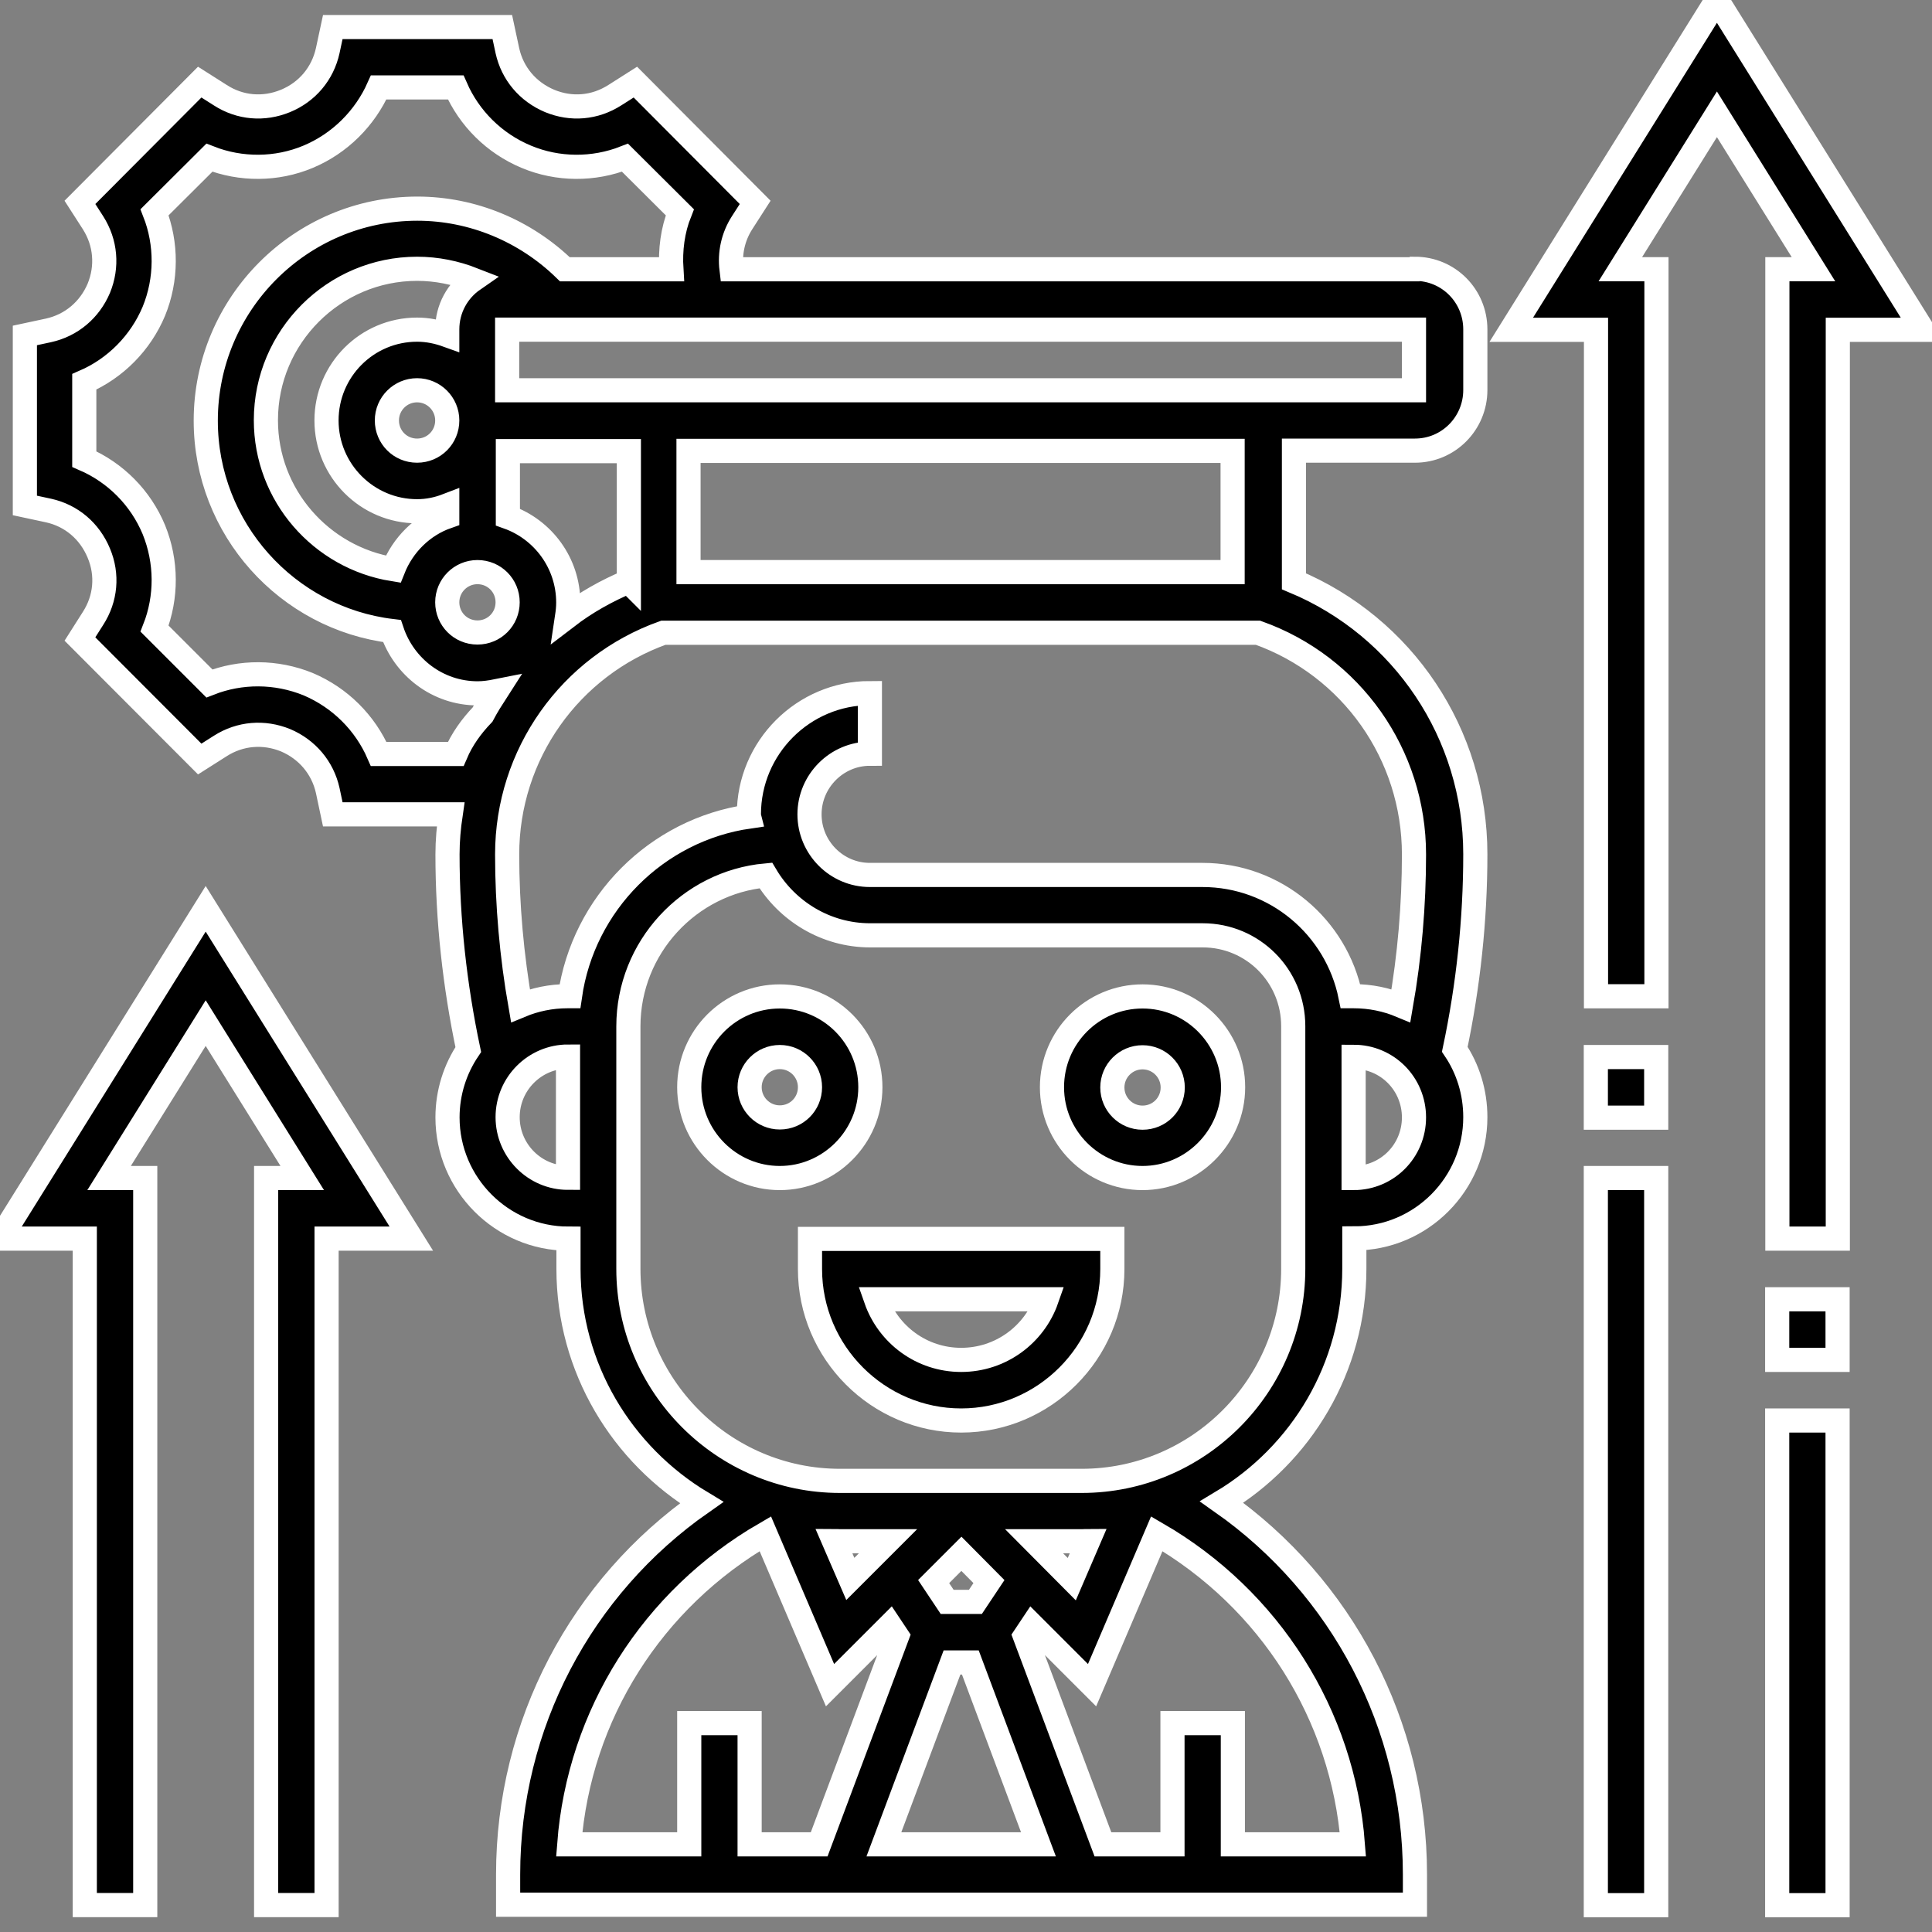 <svg width="80" height="80" xmlns="http://www.w3.org/2000/svg">
 <rect width="100%" height="100%" fill="#808080" stroke="none"/>
 <g className="layer">
  <title>Layer 1</title>
  <g id="svg_1" stroke="white">
   <path d="m36.04,45.02c0,-2.08 -1.68,-3.76 -3.75,-3.76s-3.75,1.68 -3.75,3.76s1.69,3.76 3.75,3.76s3.75,-1.69 3.75,-3.76zm-3.75,1.25c-0.69,0 -1.25,-0.56 -1.25,-1.25s0.56,-1.25 1.25,-1.25s1.25,0.56 1.25,1.25s-0.55,1.25 -1.25,1.25z" id="svg_2"/>
   <path d="m47.31,41.26c-2.07,0 -3.75,1.68 -3.75,3.76s1.69,3.76 3.75,3.76s3.75,-1.69 3.75,-3.76s-1.68,-3.76 -3.75,-3.76zm0,5.02c-0.69,0 -1.25,-0.56 -1.25,-1.25s0.56,-1.25 1.25,-1.25s1.25,0.56 1.25,1.25s-0.55,1.25 -1.25,1.25z" id="svg_3"/>
   <path d="m33.54,52.55c0,3.45 2.82,6.27 6.26,6.27s6.26,-2.82 6.26,-6.27l0,-1.25l-12.52,0l0,1.25zm9.8,1.25c-0.51,1.46 -1.9,2.51 -3.54,2.51s-3.02,-1.05 -3.53,-2.51l7.07,0z" id="svg_4"/>
   <path d="m58.57,11.15l-28.28,0c-0.08,-0.66 0.06,-1.34 0.44,-1.93l0.54,-0.84l-4.96,-4.98l-0.85,0.54c-0.83,0.53 -1.8,0.61 -2.7,0.24c-0.9,-0.38 -1.54,-1.13 -1.75,-2.08l-0.21,-0.98l-7.02,0l-0.21,0.98c-0.21,0.95 -0.85,1.71 -1.75,2.08s-1.88,0.29 -2.7,-0.24l-0.85,-0.54l-4.96,4.98l0.54,0.84c0.53,0.83 0.61,1.82 0.24,2.72c-0.38,0.89 -1.13,1.53 -2.08,1.74l-0.98,0.21l0,7.04l0.98,0.21c0.95,0.21 1.7,0.85 2.08,1.76c0.38,0.9 0.29,1.89 -0.24,2.71l-0.54,0.85l4.96,4.97l0.85,-0.54c0.83,-0.53 1.81,-0.6 2.7,-0.24c0.9,0.38 1.54,1.14 1.75,2.08l0.21,0.99l4.88,0c-0.08,0.54 -0.13,1.09 -0.13,1.66c0,2.71 0.3,5.43 0.86,8.08c-0.54,0.8 -0.86,1.77 -0.86,2.81c0,2.76 2.25,5.02 5.01,5.02l0,1.25c0,4.11 2.22,7.7 5.51,9.68c-4.99,3.49 -8.01,9.19 -8.01,15.4l0,1.25l37.55,0l0,-1.25c0,-6.21 -3.02,-11.92 -8,-15.42c3.29,-1.97 5.49,-5.56 5.49,-9.67l0,-1.25c2.77,0 5.01,-2.26 5.01,-5.02c0,-1.04 -0.31,-2.01 -0.85,-2.81c0.56,-2.65 0.85,-5.37 0.85,-8.08c0,-4.98 -2.98,-9.41 -7.51,-11.3l0,-5.41l5.01,0c1.39,0 2.5,-1.13 2.5,-2.51l0,-2.51c0,-1.39 -1.11,-2.51 -2.5,-2.51zm-39.7,20.07l-3.19,0c-0.56,-1.29 -1.6,-2.33 -2.92,-2.89c-1.33,-0.54 -2.79,-0.54 -4.09,-0.03l-2.27,-2.27c0.51,-1.3 0.51,-2.77 -0.03,-4.1c-0.55,-1.32 -1.59,-2.36 -2.88,-2.92l0,-3.2c1.29,-0.56 2.33,-1.61 2.88,-2.92c0.54,-1.32 0.54,-2.8 0.03,-4.1l2.27,-2.26c1.3,0.51 2.78,0.51 4.09,-0.04c1.31,-0.55 2.35,-1.59 2.92,-2.87l3.19,0c0.56,1.28 1.6,2.32 2.92,2.87c1.31,0.55 2.79,0.55 4.09,0.04l2.27,2.26c-0.3,0.75 -0.4,1.56 -0.35,2.36l-4.41,0c-1.63,-1.59 -3.82,-2.51 -6.11,-2.51c-4.83,0 -8.76,3.94 -8.76,8.78c0,4.48 3.38,8.19 7.71,8.71c0.5,1.49 1.89,2.58 3.55,2.58c0.26,0 0.53,-0.04 0.78,-0.09c-0.2,0.31 -0.4,0.63 -0.58,0.97c-0.46,0.48 -0.85,1.02 -1.11,1.63zm7.16,-7.14c-0.91,0.38 -1.78,0.87 -2.55,1.46c0.03,-0.2 0.05,-0.39 0.05,-0.59c0,-1.63 -1.04,-3.02 -2.5,-3.54l0,-2.73l5.01,0l0,5.41zm-6.26,-0.39c0.7,0 1.25,0.56 1.25,1.25s-0.55,1.25 -1.25,1.25s-1.25,-0.56 -1.25,-1.25s0.56,-1.25 1.25,-1.25zm-1.25,-10.04l0,0.23c-0.39,-0.14 -0.8,-0.23 -1.25,-0.23c-2.07,0 -3.75,1.68 -3.75,3.76s1.69,3.76 3.75,3.76c0.45,0 0.86,-0.09 1.25,-0.24l0,0.46c-1.03,0.36 -1.84,1.17 -2.24,2.18c-2.98,-0.48 -5.27,-3.06 -5.27,-6.17c0,-3.46 2.82,-6.27 6.26,-6.27c0.81,0 1.59,0.16 2.33,0.45c-0.65,0.45 -1.08,1.2 -1.08,2.06zm0,3.76c0,0.69 -0.55,1.25 -1.25,1.25s-1.25,-0.56 -1.25,-1.25s0.56,-1.25 1.25,-1.25s1.25,0.56 1.25,1.25zm2.5,28.85c0,-1.39 1.13,-2.51 2.5,-2.51l0,5.02c-1.38,0 -2.5,-1.13 -2.5,-2.51zm18.4,22.58l0.76,0l2.82,7.53l-6.4,0l2.82,-7.53zm0.96,-2.51l-1.16,0l-0.56,-0.84l1.15,-1.15l1.14,1.15l-0.56,0.84zm2.44,-2.51l1.98,0c0.09,0 0.18,-0.01 0.26,-0.01l-0.68,1.58l-1.56,-1.57zm-7.61,1.56l-0.68,-1.57c0.09,0 0.18,0.01 0.25,0.01l1.99,0l-1.56,1.56zm-3.52,-1.87l2.68,6.27l2.48,-2.48l0.3,0.45l-3.23,8.62l-2.88,0l0,-5.02l-2.5,0l0,5.02l-4.97,0c0.41,-5.37 3.44,-10.15 8.12,-12.86zm24.33,12.86l-4.97,0l0,-5.02l-2.5,0l0,5.02l-2.88,0l-3.23,-8.62l0.3,-0.45l2.48,2.48l2.68,-6.27c4.68,2.71 7.71,7.49 8.12,12.86zm-2.47,-23.83c0,4.84 -3.93,8.78 -8.76,8.78l-10.01,0c-4.82,0 -8.76,-3.94 -8.76,-8.78l0,-10.04c0,-3.27 2.52,-5.96 5.69,-6.25c0.88,1.48 2.49,2.48 4.32,2.48l13.77,0c2.08,0 3.75,1.68 3.75,3.76l0,10.04zm2.5,-3.76l0,-5.02c1.39,0 2.5,1.12 2.5,2.51s-1.11,2.51 -2.5,2.51zm2.5,-13.4c0,2.09 -0.18,4.2 -0.54,6.26c-0.6,-0.25 -1.26,-0.39 -1.96,-0.39l-0.13,0c-0.58,-2.86 -3.1,-5.02 -6.13,-5.02l-13.77,0c-1.38,0 -2.5,-1.13 -2.5,-2.51s1.13,-2.51 2.5,-2.51l0,-2.51c-2.75,0 -5.01,2.25 -5.01,5.02c0,0.03 0,0.05 0.01,0.09c-3.83,0.55 -6.87,3.6 -7.42,7.44l-0.1,0c-0.69,0 -1.35,0.14 -1.95,0.39c-0.36,-2.06 -0.55,-4.16 -0.55,-6.26c0,-4.14 2.6,-7.8 6.47,-9.18l24.62,0c3.87,1.38 6.46,5.04 6.46,9.18zm-7.51,-11.69l-22.53,0l0,-5.02l22.53,0l0,5.02zm7.51,-7.53l-37.55,0l0,-2.51l37.55,0l0,2.51z" id="svg_5"/>
   <polygon id="svg_6" points="0,51.289 3.511,51.289 3.511,78.886 6.014,78.886 6.014,48.78 4.517,48.78 8.517,42.365 12.515,48.78 11.02,48.78 11.02,78.886 13.523,78.886 13.523,51.289 17.032,51.289 8.517,37.632 "/>
   <polygon id="svg_7" points="71.094,0 62.577,13.657 66.087,13.657 66.087,41.254 68.59,41.254 68.59,11.148 67.094,11.148 71.094,4.733 75.092,11.148 73.597,11.148 73.597,51.289 76.1,51.289 76.1,13.657 79.609,13.657 "/>
   <rect height="2.51" id="svg_8" width="2.5" x="73.59" y="53.8"/>
   <rect height="20.07" id="svg_9" width="2.5" x="73.59" y="58.82"/>
   <rect height="2.51" id="svg_10" width="2.5" x="66.08" y="43.77"/>
   <rect height="30.11" id="svg_11" width="2.5" x="66.08" y="48.78"/>
  </g>
 </g>
</svg>